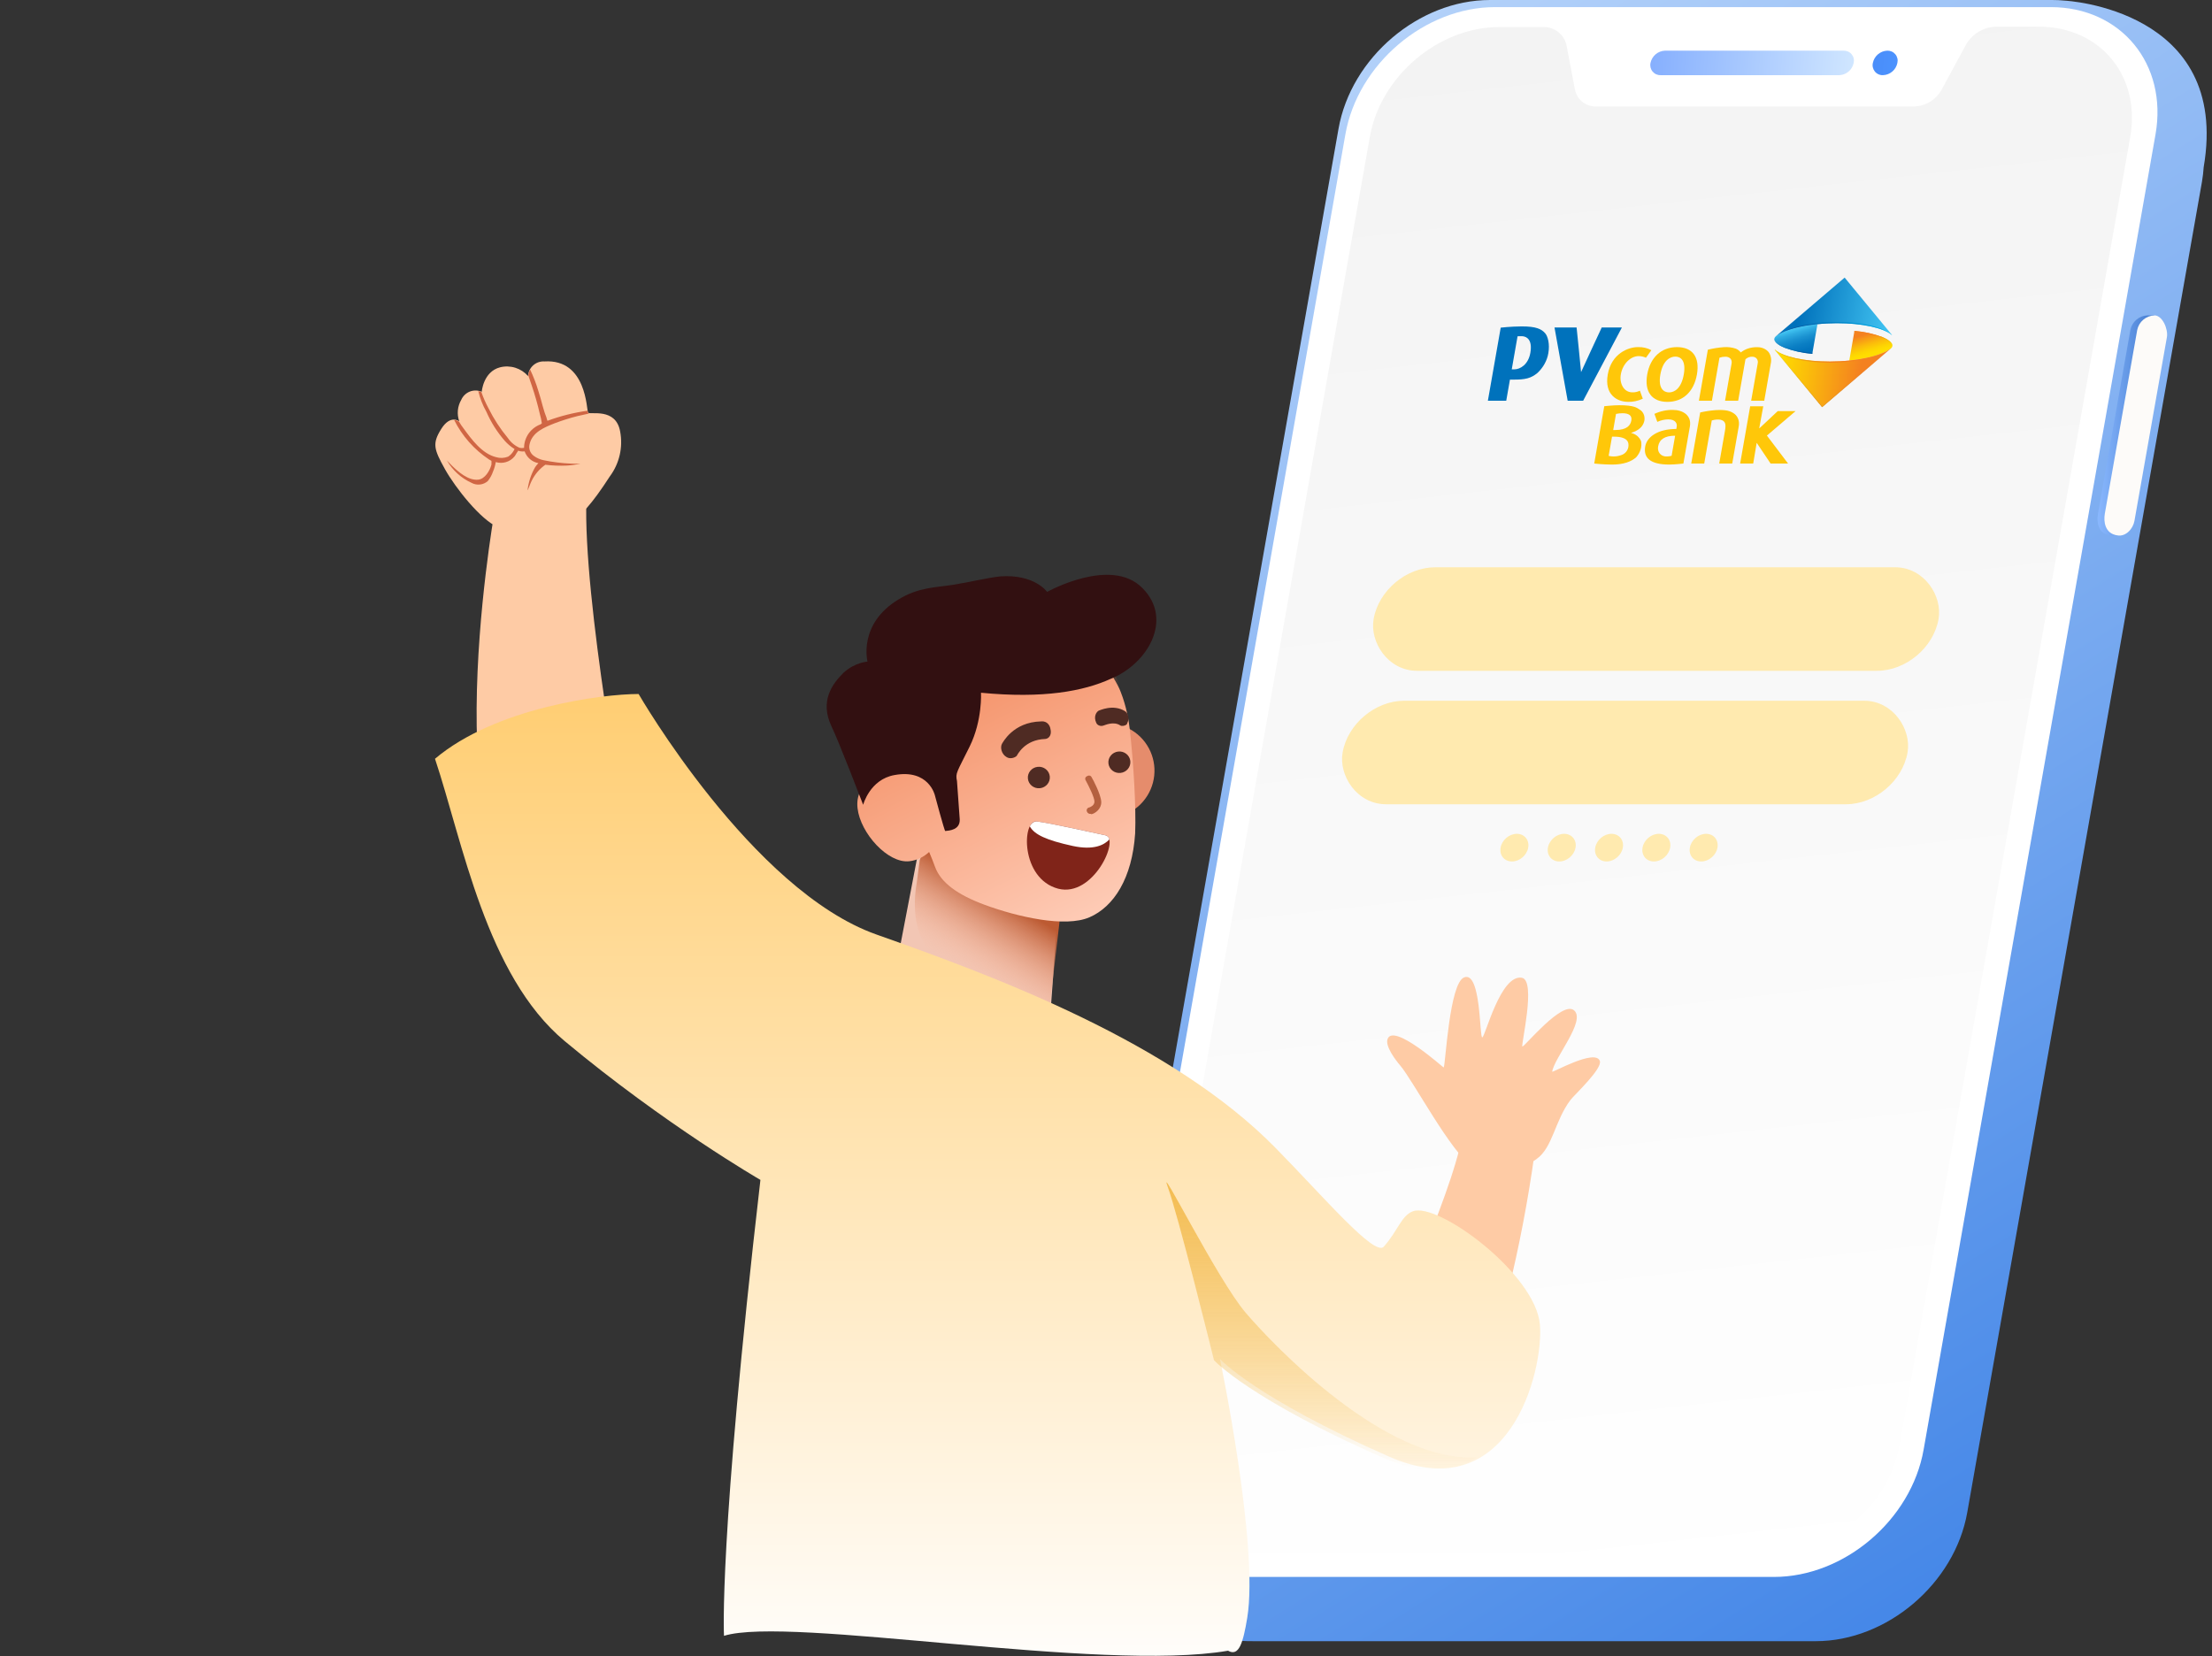 <svg width="239" height="179" viewBox="0 0 239 179" fill="none" xmlns="http://www.w3.org/2000/svg">
<rect x="0" y="0" width="239" height="179" fill="#333333" stroke="none"/>
<path d="M154.123 150.875C154.118 151.207 154.014 151.53 153.826 151.804C153.638 152.077 153.373 152.289 153.064 152.413C152.756 152.536 152.418 152.566 152.093 152.499C151.768 152.431 151.47 152.269 151.236 152.033C151.003 151.796 150.844 151.496 150.781 151.17C150.717 150.844 150.751 150.507 150.879 150.2C151.006 149.893 151.221 149.631 151.497 149.446C151.773 149.261 152.097 149.162 152.429 149.16C152.654 149.158 152.877 149.202 153.085 149.287C153.292 149.373 153.481 149.5 153.639 149.659C153.797 149.819 153.921 150.009 154.004 150.218C154.087 150.427 154.128 150.65 154.123 150.875Z" fill="url(#paint0_radial_5395_7364)"/>
<path d="M158.569 117.731C159.5 117.731 160.256 116.976 160.256 116.044C160.256 115.113 159.5 114.357 158.569 114.357C157.637 114.357 156.882 115.113 156.882 116.044C156.882 116.976 157.637 117.731 158.569 117.731Z" fill="url(#paint1_radial_5395_7364)"/>
<path d="M223.107 0.069C222.647 0.021 222.186 -0.002 221.724 8.81687e-05H160.988C153.307 8.81687e-05 145.979 6.222 144.624 13.91L119.244 157.719C118.961 159.368 118.924 161.051 119.134 162.711C119.134 162.711 121.159 177.492 135.429 177.361H196.192C203.873 177.361 211.202 171.138 212.557 163.444L237.916 19.642C238.004 19.12 238.067 18.593 238.102 18.065C241.027 0.968 223.107 0.069 223.107 0.069Z" fill="url(#paint2_linear_5395_7364)"/>
<path d="M191.664 170.419H131.627C124.022 170.419 118.961 164.259 120.295 156.661L145.364 14.526C146.698 6.921 153.944 0.768 161.542 0.768H221.565C229.17 0.768 234.231 6.928 232.897 14.526L207.842 156.661C206.508 164.259 199.262 170.419 191.664 170.419Z" fill="white"/>
<path d="M230.166 14.795L205.228 156.239C204.101 162.641 197.997 167.833 191.595 167.833H132.608C126.206 167.833 121.934 162.641 123.061 156.239L148.005 14.795C149.159 8.234 155.423 2.924 161.991 2.924H166.713C167.319 2.9 167.914 3.097 168.385 3.479C168.857 3.861 169.174 4.4 169.278 4.998L170.17 9.693C170.277 10.219 170.569 10.691 170.992 11.022C171.415 11.354 171.942 11.525 172.479 11.504H206.839C207.454 11.482 208.053 11.299 208.575 10.973C209.097 10.646 209.523 10.188 209.812 9.644L212.349 4.957C212.666 4.352 213.137 3.841 213.715 3.477C214.293 3.112 214.957 2.907 215.64 2.883H220.362C226.944 2.924 231.327 8.234 230.166 14.795Z" fill="url(#paint3_linear_5395_7364)"/>
<path d="M198.75 8.123H179.426C179.26 8.129 179.095 8.096 178.944 8.027C178.793 7.959 178.659 7.856 178.554 7.728C178.448 7.6 178.374 7.449 178.336 7.288C178.298 7.126 178.297 6.958 178.334 6.796C178.41 6.433 178.604 6.106 178.888 5.866C179.171 5.627 179.526 5.489 179.897 5.475H199.192C199.358 5.469 199.523 5.501 199.674 5.569C199.825 5.636 199.959 5.738 200.065 5.866C200.17 5.993 200.245 6.144 200.283 6.305C200.322 6.466 200.322 6.634 200.285 6.796C200.213 7.156 200.023 7.483 199.745 7.723C199.467 7.963 199.117 8.104 198.75 8.123Z" fill="url(#paint4_linear_5395_7364)"/>
<path d="M205.007 6.796C204.935 7.16 204.743 7.49 204.46 7.731C204.178 7.972 203.822 8.11 203.451 8.123C203.285 8.13 203.119 8.098 202.967 8.03C202.815 7.962 202.681 7.86 202.575 7.731C202.47 7.602 202.395 7.451 202.357 7.289C202.32 7.127 202.32 6.958 202.359 6.796C202.433 6.433 202.626 6.106 202.908 5.867C203.191 5.627 203.545 5.49 203.914 5.475C204.08 5.469 204.245 5.501 204.396 5.569C204.548 5.636 204.681 5.738 204.787 5.866C204.893 5.993 204.967 6.144 205.006 6.305C205.044 6.466 205.044 6.634 205.007 6.796Z" fill="url(#paint5_linear_5395_7364)"/>
<path d="M232.744 34.277L232.779 34.084H232.032C231.591 34.099 231.167 34.263 230.831 34.549C230.494 34.835 230.265 35.227 230.179 35.66L226.681 55.502C226.55 56.255 226.57 57.686 228.064 57.88H228.893L228.727 57.078L228.762 56.884C229.037 56.755 229.279 56.562 229.466 56.322C229.653 56.081 229.782 55.801 229.84 55.502L233.318 35.66C233.38 35.398 233.357 35.124 233.254 34.876C233.151 34.627 232.973 34.418 232.744 34.277Z" fill="url(#paint6_linear_5395_7364)"/>
<path d="M228.769 57.859C227.428 57.666 227.269 56.373 227.421 55.502L230.919 35.66C231.007 35.227 231.239 34.835 231.576 34.55C231.913 34.264 232.337 34.099 232.779 34.084C233.65 34.084 234.279 35.57 234.127 36.441L230.622 56.283C230.47 57.154 229.682 58.025 228.769 57.859Z" fill="#FDFBF9"/>
<path d="M163.365 93.098C164.188 93.098 164.973 92.429 165.118 91.604C165.262 90.779 164.712 90.11 163.889 90.11C163.065 90.11 162.28 90.779 162.135 91.604C161.991 92.429 162.541 93.098 163.365 93.098Z" fill="#FFEAAF"/>
<path d="M168.478 93.098C169.301 93.098 170.086 92.429 170.231 91.604C170.376 90.779 169.825 90.11 169.002 90.11C168.178 90.11 167.393 90.779 167.248 91.604C167.104 92.429 167.654 93.098 168.478 93.098Z" fill="#FFEAAF"/>
<path d="M173.589 93.098C174.412 93.098 175.197 92.429 175.342 91.604C175.487 90.779 174.937 90.11 174.113 90.11C173.289 90.11 172.505 90.779 172.36 91.604C172.215 92.429 172.765 93.098 173.589 93.098Z" fill="#FFEAAF"/>
<path d="M178.701 93.098C179.525 93.098 180.309 92.429 180.454 91.604C180.599 90.779 180.049 90.11 179.225 90.11C178.401 90.11 177.617 90.779 177.472 91.604C177.327 92.429 177.877 93.098 178.701 93.098Z" fill="#FFEAAF"/>
<path d="M183.814 93.098C184.637 93.098 185.422 92.429 185.567 91.604C185.711 90.779 185.161 90.11 184.338 90.11C183.514 90.11 182.729 90.779 182.584 91.604C182.44 92.429 182.99 93.098 183.814 93.098Z" fill="#FFEAAF"/>
<rect width="61.04" height="11.359" rx="5.679" transform="matrix(1 0 -0.173 0.985 146.047 75.728)" fill="#FFEAAF"/>
<rect width="61.04" height="11.359" rx="5.679" transform="matrix(1 0 -0.173 0.985 149.398 61.305)" fill="#FFEAAF"/>
<path d="M175.915 43.428C174.749 43.428 173.326 42.676 173.714 40.469C174.112 38.197 175.941 37.511 176.961 37.511C177.493 37.492 177.996 37.608 178.424 37.848L177.843 38.657C177.605 38.55 177.341 38.491 177.064 38.483C176.192 38.483 175.329 39.299 175.125 40.462C174.956 41.428 175.441 42.399 176.366 42.399C176.637 42.41 176.919 42.35 177.185 42.224L177.501 43.088C176.961 43.339 176.389 43.456 175.84 43.428" fill="#FFC709"/>
<path d="M189.208 43.305L189.907 39.323C189.935 39.222 189.941 39.12 189.925 39.024C189.908 38.928 189.87 38.84 189.813 38.767C189.755 38.694 189.68 38.636 189.592 38.599C189.504 38.562 189.406 38.546 189.304 38.552C189.181 38.545 189.053 38.566 188.929 38.614C188.806 38.661 188.69 38.734 188.591 38.827L187.805 43.305H186.387L187.09 39.301C187.111 39.201 187.112 39.1 187.092 39.007C187.072 38.914 187.032 38.829 186.973 38.758C186.902 38.685 186.815 38.629 186.716 38.594C186.617 38.558 186.509 38.544 186.397 38.552C186.194 38.55 185.986 38.586 185.784 38.658L184.969 43.305H183.561L184.529 37.791C185.099 37.651 185.672 37.559 186.24 37.518C186.701 37.485 187.149 37.54 187.558 37.682C187.769 37.772 187.949 37.91 188.086 38.088C188.306 37.916 188.549 37.781 188.803 37.686C189.155 37.564 189.516 37.508 189.866 37.52C190.358 37.515 190.799 37.705 191.092 38.048C191.217 38.22 191.302 38.422 191.341 38.641C191.381 38.86 191.374 39.093 191.321 39.325L190.622 43.307L189.208 43.305Z" fill="#FFC709"/>
<path d="M176.799 49.404C176.259 49.896 175.395 50.206 174.183 50.206C173.255 50.206 172.25 50.094 172.25 50.094L173.337 43.898C173.337 43.898 174.284 43.792 174.953 43.792C176.549 43.792 176.878 44.072 177.135 44.249C177.332 44.361 177.486 44.528 177.581 44.733C177.676 44.938 177.709 45.175 177.677 45.419C177.503 46.408 176.534 46.667 176.252 46.776L176.249 46.794C176.492 46.85 176.712 46.957 176.896 47.109C177.079 47.261 177.222 47.455 177.315 47.678C177.373 47.962 177.356 48.267 177.266 48.568C177.176 48.868 177.015 49.156 176.798 49.404L176.799 49.404ZM176.259 45.443C176.351 44.92 176.017 44.658 175.305 44.658C175.075 44.657 174.84 44.681 174.606 44.732L174.301 46.473H174.495C175.808 46.473 176.171 45.954 176.26 45.443H176.259ZM175.933 48.339C176.019 47.851 175.936 47.19 174.369 47.19H174.175L173.811 49.262C174.273 49.383 174.789 49.34 175.28 49.141C175.445 49.069 175.593 48.956 175.709 48.814C175.824 48.672 175.901 48.508 175.932 48.339" fill="#FFC709"/>
<path d="M181.886 50.094C181.886 50.094 180.973 50.205 180.365 50.205C178.283 50.205 177.547 49.464 177.762 48.236C177.933 47.264 179.064 46.356 181.12 46.356L181.166 46.098C181.217 45.807 181.066 45.322 180.254 45.322C179.859 45.324 179.453 45.417 179.068 45.592C179.066 45.569 178.756 44.726 178.756 44.726C179.407 44.428 180.096 44.282 180.761 44.299C181.783 44.299 182.805 44.858 182.587 46.098L181.886 50.094ZM180.993 47.088C179.884 47.088 179.293 47.473 179.159 48.238C179.13 48.386 179.132 48.534 179.165 48.672C179.198 48.809 179.261 48.933 179.351 49.035C179.44 49.138 179.554 49.217 179.685 49.267C179.816 49.317 179.962 49.338 180.112 49.328C180.277 49.327 180.446 49.303 180.613 49.256L180.993 47.088Z" fill="#FFC709"/>
<path d="M185.757 50.094L186.372 46.589C186.501 45.853 186.454 45.49 185.878 45.356C185.579 45.314 185.263 45.343 184.952 45.439L184.136 50.094H182.732L183.7 44.575C184.265 44.446 184.833 44.36 185.396 44.319C186.457 44.265 186.958 44.391 187.418 44.736C187.606 44.888 187.744 45.089 187.823 45.323C187.901 45.556 187.916 45.816 187.868 46.078L187.163 50.094H185.757Z" fill="#FFC709"/>
<path d="M183.347 40.471C183.672 38.617 182.889 37.512 181.199 37.512C179.508 37.512 178.302 38.617 177.977 40.471C177.652 42.325 178.471 43.43 180.16 43.43C181.85 43.43 183.021 42.327 183.347 40.471ZM181.927 40.471C181.662 41.977 180.921 42.406 180.34 42.406C179.759 42.406 179.133 41.977 179.397 40.471C179.661 38.966 180.44 38.537 181.019 38.537C181.598 38.537 182.19 38.967 181.927 40.471Z" fill="#FFC709"/>
<path d="M191.308 50.094L189.815 47.87H189.802L189.43 50.094H188.017L189.103 43.904H190.516L190.08 46.284H190.1L192.075 44.431H194.002L190.909 47.073L193.195 50.094H191.308Z" fill="#FFC709"/>
<path d="M191.852 36.362C191.368 36.819 192.227 37.349 192.804 37.574C193.751 37.927 194.762 38.15 195.812 38.237L196.372 35.025C194.306 35.232 192.62 35.732 191.852 36.362Z" fill="url(#paint7_linear_5395_7364)"/>
<path d="M167.292 38.172C167.162 38.965 166.737 39.732 166.102 40.319C165.429 40.86 164.843 41.048 163.407 41.023H163.145L162.745 43.305H160.761L162.147 35.409C162.147 35.409 163.246 35.281 164.38 35.275C165.981 35.266 166.554 35.562 166.947 36.011C167.244 36.352 167.465 37.187 167.292 38.172ZM165.349 38.135C165.601 36.701 164.947 36.359 164.462 36.333C164.282 36.324 163.967 36.342 163.967 36.342L163.34 39.917H163.609C164.276 39.917 165.132 39.376 165.349 38.135Z" fill="#0072BC"/>
<path d="M171.056 43.305H169.382L167.959 35.389H170.346C170.346 35.389 170.831 40.087 170.828 40.194H170.84C170.874 40.086 173.063 35.389 173.063 35.389H175.243L171.056 43.305Z" fill="#0072BC"/>
<path d="M199.809 38.971C201.874 38.765 203.56 38.265 204.329 37.634C204.813 37.178 203.953 36.648 203.376 36.422C202.428 36.07 201.418 35.847 200.368 35.76L199.809 38.971Z" fill="url(#paint8_linear_5395_7364)"/>
<path d="M197.729 39.074C194.941 39.077 192.646 38.546 191.778 37.795C191.771 37.789 191.765 37.795 191.763 37.797C191.762 37.801 191.763 37.805 191.764 37.809L196.872 43.998L204.341 37.623C203.337 38.46 200.71 39.071 197.729 39.074" fill="url(#paint9_linear_5395_7364)"/>
<path d="M191.76 37.81C191.76 37.814 191.76 37.819 191.762 37.822L191.765 37.808L191.763 37.807L191.761 37.809L191.76 37.81ZM197.73 39.074C194.942 39.077 192.647 38.546 191.78 37.795C191.772 37.789 191.766 37.795 191.764 37.797C191.763 37.801 191.763 37.804 191.764 37.807C191.768 37.805 191.772 37.804 191.777 37.809C192.633 38.625 194.92 39.199 197.709 39.196C200.69 39.193 203.326 38.529 204.342 37.623C203.338 38.46 200.71 39.071 197.73 39.074" fill="url(#paint10_linear_5395_7364)"/>
<path d="M200.349 35.87C201.393 35.953 202.401 36.162 203.352 36.492C203.84 36.67 204.529 37.048 204.463 37.419C204.555 37.022 203.864 36.613 203.377 36.422C202.429 36.07 201.419 35.847 200.369 35.76L200.349 35.87Z" fill="url(#paint11_linear_5395_7364)"/>
<path d="M191.84 36.375C192.842 35.538 195.471 34.926 198.452 34.923C201.238 34.92 203.534 35.449 204.401 36.202C204.408 36.208 204.414 36.203 204.415 36.202C204.417 36.197 204.417 36.193 204.415 36.19L199.308 30L191.84 36.375Z" fill="url(#paint12_linear_5395_7364)"/>
<path d="M204.416 36.19L204.416 36.191L204.419 36.187C204.42 36.183 204.42 36.179 204.419 36.175L204.416 36.19ZM198.474 34.802C195.492 34.805 192.854 35.469 191.841 36.375C192.843 35.539 195.472 34.926 198.453 34.923C201.239 34.921 203.535 35.45 204.402 36.202C204.409 36.209 204.415 36.204 204.416 36.202C204.417 36.2 204.418 36.198 204.418 36.196C204.418 36.194 204.417 36.193 204.416 36.191C204.414 36.193 204.409 36.195 204.404 36.19C203.549 35.375 201.271 34.803 198.493 34.802H198.474" fill="url(#paint13_linear_5395_7364)"/>
<path d="M196.887 43.914L191.779 37.795C191.772 37.789 191.766 37.795 191.764 37.797C191.763 37.801 191.764 37.805 191.766 37.808L196.873 43.998L204.342 37.622L196.887 43.914Z" fill="url(#paint14_linear_5395_7364)"/>
<path d="M192.804 37.575C193.751 37.927 194.762 38.15 195.811 38.237L195.831 38.126C194.787 38.043 193.78 37.834 192.829 37.503C192.341 37.326 191.653 36.947 191.719 36.575C191.626 36.974 192.317 37.382 192.805 37.573" fill="url(#paint15_linear_5395_7364)"/>
<path d="M119.753 78.165C120.786 78.192 121.787 78.532 122.624 79.139C123.461 79.746 124.095 80.592 124.442 81.566C124.788 82.54 124.833 83.596 124.568 84.596C124.303 85.595 123.742 86.491 122.959 87.166C122.175 87.841 121.206 88.262 120.178 88.375C119.15 88.489 118.112 88.288 117.201 87.801C116.289 87.313 115.546 86.561 115.07 85.643C114.594 84.725 114.407 83.684 114.534 82.658C114.633 81.372 115.238 80.177 116.216 79.335C117.194 78.493 118.465 78.072 119.753 78.165Z" fill="#E58C6C"/>
<path d="M99.317 91.539L95.276 112.589L93.951 117.53C93.951 117.53 97.042 120.627 103.618 121.227C108.118 121.643 111.087 121.391 113.013 121.005C114.601 120.657 116.508 120.105 115.165 117.315C113.239 113.162 113.436 110.366 113.436 110.366L114.339 97.908L99.317 91.539Z" fill="#F2C6B4"/>
<path d="M100.293 102.577C102.693 105.491 106.082 107.538 108.238 108.3C111.259 109.383 113.34 109.482 113.34 109.482L114.505 99.376L99.947 91.468L99.37 92.958L99.06 95.34C99.07 95.423 98.076 99.81 100.293 102.577Z" fill="url(#paint16_linear_5395_7364)"/>
<path d="M103.667 86.808C103.667 86.808 107.752 80.798 110.62 79.279C116.102 76.183 121.727 75.803 121.727 75.803L120.501 72.954L106.059 73.82L101.411 83.564L103.667 86.808Z" fill="url(#paint17_linear_5395_7364)"/>
<path d="M97.932 90.282C98.703 90.195 99.257 89.5 99.169 88.729C99.082 87.959 97.532 86.088 96.761 86.176C95.991 86.263 96.292 88.274 96.379 89.045C96.466 89.815 97.162 90.369 97.932 90.282Z" fill="url(#paint18_linear_5395_7364)"/>
<path fill-rule="evenodd" clip-rule="evenodd" d="M117.545 69.378C117.545 69.378 120.462 73.012 121.096 74.796C121.701 76.33 121.966 77.902 122.069 78.818C122.465 82.316 122.765 87.258 122.65 90.054C122.334 94.897 120.351 97.989 117.715 99.131C115.079 100.273 109.933 99.084 106.417 97.795C103.442 96.698 101.651 95.382 101.027 93.682C100.842 93.162 100.617 92.605 100.39 92.075C99.799 92.621 99.067 92.981 98.25 93.073C95.938 93.335 92.961 90.044 92.656 87.348C92.351 84.651 94.833 83.569 97.144 83.307C97.81 83.232 98.459 83.342 99.054 83.601L103.858 69.831L117.545 69.378Z" fill="url(#paint19_linear_5395_7364)"/>
<path d="M112.374 85.18C113.027 85.106 113.497 84.529 113.425 83.892C113.353 83.255 112.765 82.798 112.113 82.872C111.46 82.945 110.99 83.522 111.062 84.159C111.134 84.797 111.722 85.254 112.374 85.18Z" fill="#4F2B23"/>
<path d="M121.076 83.528C121.729 83.454 122.199 82.878 122.127 82.24C122.055 81.603 121.467 81.146 120.815 81.22C120.162 81.294 119.692 81.871 119.764 82.508C119.836 83.145 120.423 83.602 121.076 83.528Z" fill="#4F2B23"/>
<path d="M105.994 74.863C105.994 74.863 106.161 77.846 104.771 80.671C103.381 83.496 103.213 83.515 103.399 84.411L103.696 88.546C103.742 89.708 102.552 89.759 102.13 89.807C102.045 89.817 101.007 85.932 101.007 85.932C101.007 85.932 100.344 83.089 96.658 83.757C93.976 84.227 93.262 86.975 93.262 86.975C93.262 86.975 90.595 80.024 89.818 78.445C88.573 75.751 89.905 73.933 91.135 72.71C92.373 71.569 93.733 71.499 93.733 71.499C93.733 71.499 92.676 67.45 97.076 64.784C99.233 63.456 101.118 63.493 102.965 63.201C104.812 62.908 106.557 62.461 108.076 62.289C111.808 62.033 113.138 63.967 113.138 63.967C113.138 63.967 120.051 60.1 123.433 63.552C126.806 66.922 124.018 71.74 120.013 73.36C117.087 74.692 112.735 75.518 105.994 74.863Z" fill="#321011"/>
<path d="M108.758 81.817C108.214 81.508 108.047 80.784 108.257 80.389C108.331 80.288 109.434 78.029 112.485 77.962C112.821 77.924 113.429 78.041 113.532 78.957C113.595 79.507 113.29 79.82 112.955 79.858C110.669 79.931 109.923 81.593 109.849 81.694C109.618 81.906 109.125 82.054 108.758 81.817ZM121.375 78.441C121.291 78.45 121.124 78.469 121.029 78.387C120.296 77.913 119.331 78.394 119.247 78.403C118.922 78.533 118.565 78.387 118.45 78.122C118.116 77.418 118.483 76.912 118.725 76.792C118.809 76.782 120.256 76.062 121.534 76.845C121.807 77 122.121 77.521 121.774 78.21C121.784 78.302 121.543 78.422 121.375 78.441Z" fill="#4F2B23"/>
<path d="M149.88 145.324C150.035 143.481 157.885 127.023 158.137 121.496L165.801 124.667C164.407 134.744 161.978 144.649 158.552 154.225C158.552 154.225 149.718 147.166 149.88 145.324Z" fill="#FECBA5"/>
<path d="M166.025 125.258C164.273 126.477 161.091 127.504 159.192 126.191C156.725 124.509 152.729 116.837 151.273 115.129C150.821 114.599 149.629 113.06 149.925 112.278C150.583 110.536 155.96 115.398 155.985 115.365C156.182 115.171 156.585 106.246 158.197 105.624C160.039 104.908 159.841 112.135 160.154 112.109C160.466 112.084 162.119 105.262 164.43 105.666C166.017 105.943 164.314 112.984 164.487 113.094C164.66 113.203 168.812 108.046 170.087 109.199C171.361 110.351 167.924 114.313 167.71 115.819C167.71 115.962 172.381 113.295 172.858 114.658C173.146 115.499 170.12 118.309 169.692 118.864C167.982 121.119 167.776 124.021 166.025 125.249V125.258Z" fill="#FECBA5"/>
<path d="M67.68 89.986C67.68 89.986 62.953 64.73 63.361 53.86L53.402 55.5C53.402 55.5 46.076 97.125 60.152 98.757C71.938 100.114 67.272 88.056 67.68 89.942L67.68 89.986Z" fill="#FECBA5"/>
<path d="M61.82 56.268C62.707 55.768 63.888 54.587 65.891 51.482C66.401 50.797 66.763 50.013 66.955 49.181C67.147 48.349 67.165 47.487 67.008 46.648C66.55 43.992 63.716 44.865 63.54 44.59C63.364 44.315 63.404 38.778 58.83 39.06C58.61 39.046 58.389 39.076 58.18 39.147C57.971 39.219 57.779 39.331 57.614 39.478C57.449 39.625 57.314 39.802 57.218 40.001C57.122 40.2 57.067 40.416 57.054 40.636C56.685 40.217 56.209 39.908 55.676 39.742C55.143 39.576 54.574 39.559 54.033 39.695C52.209 40.165 52.05 42.34 52.05 42.34C51.847 42.252 51.628 42.205 51.407 42.201C51.186 42.197 50.966 42.237 50.76 42.318C50.554 42.4 50.367 42.521 50.208 42.675C50.049 42.829 49.922 43.013 49.834 43.216C49.632 43.563 49.508 43.95 49.471 44.351C49.434 44.751 49.486 45.154 49.622 45.533C49.622 45.533 48.678 44.759 47.681 46.347C46.684 47.936 46.876 48.538 48.07 50.692C49.177 52.678 51.922 56.184 53.83 56.988C57.15 58.381 59.444 57.639 61.82 56.268Z" fill="#FECBA5"/>
<path d="M59.157 45.474C60.557 44.956 62.009 44.591 63.487 44.386C63.494 44.468 63.511 44.548 63.54 44.625C63.569 44.659 63.61 44.681 63.654 44.688L62.397 44.966C61.946 45.079 61.512 45.201 61.06 45.349C60.608 45.498 60.316 45.594 59.953 45.734C58.818 46.181 57.516 46.697 57.219 48.005C57.161 48.231 57.171 48.469 57.247 48.689C57.323 48.91 57.462 49.103 57.647 49.245C57.97 49.49 58.344 49.658 58.742 49.736C59.709 49.938 60.691 50.06 61.677 50.102C62.022 50.121 62.367 50.123 62.712 50.106C62.229 50.216 61.738 50.285 61.243 50.313C60.469 50.35 59.694 50.321 58.926 50.224L58.757 50.347C58.119 50.842 57.622 51.495 57.316 52.243C57.218 52.472 56.986 53.126 57.004 52.94C57.109 52.071 57.389 51.233 57.828 50.476C57.93 50.324 58.046 50.183 58.175 50.052C57.836 49.99 57.521 49.84 57.259 49.617C56.998 49.394 56.799 49.105 56.685 48.781C56.55 48.798 56.413 48.798 56.278 48.78C56.173 48.763 56.07 48.739 55.969 48.708C55.968 48.787 55.862 48.875 55.808 48.981C55.748 49.102 55.676 49.217 55.594 49.325C55.355 49.617 55.035 49.831 54.673 49.939C54.312 50.048 53.927 50.047 53.566 49.936C53.509 50.289 53.41 50.633 53.27 50.961C53.142 51.336 52.949 51.686 52.7 51.994C52.459 52.202 52.16 52.331 51.843 52.363C51.526 52.395 51.208 52.328 50.93 52.172C49.821 51.663 48.897 50.821 48.286 49.764L48.832 50.324C49.52 50.999 50.595 51.941 51.657 51.839C52.4 51.771 52.917 50.871 53.096 50.226C53.106 50.085 53.107 49.943 53.098 49.802C53.005 49.759 52.917 49.709 52.833 49.65C51.225 48.581 49.926 47.108 49.065 45.38C49.259 45.394 49.446 45.462 49.603 45.577C49.744 45.825 49.903 46.062 50.078 46.286C50.958 47.493 52.084 49.037 53.604 49.406C54.031 49.534 54.49 49.514 54.904 49.349C55.15 49.188 55.354 48.97 55.5 48.715L55.598 48.529C55.205 48.285 54.849 47.985 54.54 47.64C53.721 46.702 53.051 45.643 52.554 44.501C52.157 43.802 51.862 43.05 51.678 42.268C51.801 42.286 51.92 42.322 52.032 42.376C52.03 42.355 52.03 42.334 52.032 42.314L52.031 42.429C52.236 43.008 52.485 43.571 52.776 44.112C53.349 45.267 54.054 46.35 54.877 47.341C55.192 47.81 55.636 48.178 56.156 48.399C56.31 48.43 56.47 48.431 56.624 48.401L56.625 48.295C56.649 47.759 56.831 47.242 57.147 46.809C57.464 46.376 57.901 46.046 58.404 45.86L58.546 45.746C58.498 45.408 58.426 45.073 58.329 44.745C58.091 43.707 57.8 42.681 57.457 41.672C57.326 41.309 57.203 40.937 57.081 40.574C57.104 40.351 57.171 40.135 57.278 39.938C57.627 40.671 57.92 41.429 58.154 42.206C58.337 42.755 58.485 43.313 58.633 43.871C58.781 44.429 58.904 44.757 59.061 45.173C59.061 45.27 59.131 45.386 59.157 45.492L59.157 45.474Z" fill="#D06644"/>
<path d="M69 75C69 75 81.232 96.233 94.695 100.992C107.654 105.565 126.637 112.659 137.818 124.053C143.029 129.36 148.531 135.844 149.513 134.729C151.034 133.013 151.406 131.386 152.644 130.908C155.368 129.864 165.913 137.684 166.381 143.133C166.806 148.202 163.047 163.124 150.096 157.419C135.634 151.059 131.812 146.866 131.812 146.866C131.812 146.866 136.049 167.078 134.758 174.854C134.316 177.507 133.873 179.073 132.688 178.392C118.918 180.763 85.286 174.597 78.227 176.782C78.227 176.782 77.623 166.742 82.161 127.511C82.161 127.511 71.872 121.567 61 112.5C52.526 105.423 50 91 47 82C53.5 76.5 65 75 69 75Z" fill="url(#paint20_linear_5395_7364)"/>
<path d="M131.169 146.998C130.913 145.963 127.295 131.323 126.163 128.245C125.03 125.167 131.532 138.285 134.593 141.868C137.653 145.45 149.675 158.064 159.538 157.498C157.078 159.064 153.779 159.462 149.453 157.551C135.079 151.226 131.214 147.051 131.169 146.998Z" fill="url(#paint21_linear_5395_7364)"/>
<path d="M119.457 90.275C118.272 90.036 113.61 88.966 112.009 88.771C110.408 88.577 110.24 94.963 114.336 96.042C118.157 97.015 121.023 90.593 119.457 90.275Z" fill="#802419"/>
<path d="M119.864 90.717C119.848 90.612 119.8 90.513 119.728 90.434C119.656 90.356 119.561 90.3 119.457 90.275C118.272 90.036 113.61 88.966 112.009 88.771C111.708 88.771 111.452 88.939 111.266 89.302C111.753 90.187 113.035 90.797 115.919 91.425C118.157 91.903 119.289 91.337 119.864 90.717Z" fill="white"/>
<path d="M117.828 87.955C117.673 87.972 117.507 87.889 117.433 87.694C117.358 87.499 117.49 87.281 117.697 87.257C117.697 87.257 118.253 87.093 118.253 86.634C118.254 86.176 117.647 84.973 117.315 84.349C117.189 84.159 117.27 83.947 117.471 83.873C117.666 83.749 117.883 83.826 117.958 84.021C118.084 84.211 118.948 85.843 118.987 86.653C119.021 87.413 118.344 87.897 117.937 87.993C117.88 87.949 117.828 87.955 117.828 87.955Z" fill="#B4603F"/>
<defs>
<radialGradient id="paint0_radial_5395_7364" cx="0" cy="0" r="1" gradientUnits="userSpaceOnUse" gradientTransform="translate(152.146 150.46) scale(1.687 1.687)">
<stop stop-color="white"/>
<stop offset="1" stop-color="#FED5AB"/>
</radialGradient>
<radialGradient id="paint1_radial_5395_7364" cx="0" cy="0" r="1" gradientUnits="userSpaceOnUse" gradientTransform="translate(158.285 115.664) scale(1.687 1.687)">
<stop stop-color="white"/>
<stop offset="1" stop-color="#FED5AB"/>
</radialGradient>
<linearGradient id="paint2_linear_5395_7364" x1="228.487" y1="200.554" x2="90.487" y2="-20.946" gradientUnits="userSpaceOnUse">
<stop stop-color="#3079E4"/>
<stop offset="1" stop-color="#D3E7FF"/>
</linearGradient>
<linearGradient id="paint3_linear_5395_7364" x1="165.662" y1="-12.617" x2="186.403" y2="173.122" gradientUnits="userSpaceOnUse">
<stop stop-color="#F2F2F2"/>
<stop offset="1" stop-color="white"/>
</linearGradient>
<linearGradient id="paint4_linear_5395_7364" x1="205.041" y1="7.937" x2="176.35" y2="5.863" gradientUnits="userSpaceOnUse">
<stop stop-color="#E0F2FF"/>
<stop offset="1" stop-color="#7FAAFE"/>
</linearGradient>
<linearGradient id="paint5_linear_5395_7364" x1="205.117" y1="6.9" x2="176.426" y2="4.826" gradientUnits="userSpaceOnUse">
<stop stop-color="#4C93FE"/>
<stop offset="1" stop-color="#3155D2"/>
</linearGradient>
<linearGradient id="paint6_linear_5395_7364" x1="226.633" y1="45.982" x2="233.359" y2="45.982" gradientUnits="userSpaceOnUse">
<stop stop-color="#8AB8FE"/>
<stop offset="1" stop-color="#3B75CB"/>
</linearGradient>
<linearGradient id="paint7_linear_5395_7364" x1="195.131" y1="38.593" x2="194.13" y2="35.179" gradientUnits="userSpaceOnUse">
<stop stop-color="#0071BB"/>
<stop offset="0.218" stop-color="#0274BD"/>
<stop offset="0.414" stop-color="#0B7FC4"/>
<stop offset="0.603" stop-color="#1A91D0"/>
<stop offset="0.785" stop-color="#2EABE1"/>
<stop offset="0.936" stop-color="#44C7F4"/>
</linearGradient>
<linearGradient id="paint8_linear_5395_7364" x1="202.258" y1="38.415" x2="201.424" y2="35.573" gradientUnits="userSpaceOnUse">
<stop stop-color="#FFDD00"/>
<stop offset="0.097" stop-color="#FFDD00"/>
<stop offset="0.223" stop-color="#FDD403"/>
<stop offset="0.43" stop-color="#FBBB0B"/>
<stop offset="0.689" stop-color="#F69419"/>
<stop offset="0.801" stop-color="#F48120"/>
<stop offset="1" stop-color="#F48120"/>
</linearGradient>
<linearGradient id="paint9_linear_5395_7364" x1="191.234" y1="40.81" x2="203.407" y2="42.946" gradientUnits="userSpaceOnUse">
<stop offset="0.038" stop-color="#FFDD00"/>
<stop offset="0.283" stop-color="#FBC109"/>
<stop offset="0.769" stop-color="#F48120"/>
</linearGradient>
<linearGradient id="paint10_linear_5395_7364" x1="191.655" y1="38.41" x2="203.829" y2="40.545" gradientUnits="userSpaceOnUse">
<stop stop-color="#EAC900"/>
<stop offset="0.491" stop-color="#F48120"/>
</linearGradient>
<linearGradient id="paint11_linear_5395_7364" x1="200.223" y1="36.59" x2="204.478" y2="37.336" gradientUnits="userSpaceOnUse">
<stop stop-color="#F48120"/>
<stop offset="0.13" stop-color="#F48120"/>
<stop offset="0.509" stop-color="#F48120"/>
<stop offset="1" stop-color="#EAC900"/>
</linearGradient>
<linearGradient id="paint12_linear_5395_7364" x1="192.399" y1="33.188" x2="204.57" y2="35.323" gradientUnits="userSpaceOnUse">
<stop offset="0.16" stop-color="#0071BB"/>
<stop offset="0.366" stop-color="#1186C9"/>
<stop offset="1" stop-color="#44C7F4"/>
</linearGradient>
<linearGradient id="paint13_linear_5395_7364" x1="191.979" y1="35.589" x2="204.15" y2="37.724" gradientUnits="userSpaceOnUse">
<stop stop-color="#005CA6"/>
<stop offset="0.16" stop-color="#005CA6"/>
<stop offset="0.406" stop-color="#0077BC"/>
<stop offset="1" stop-color="#00B8F1"/>
</linearGradient>
<linearGradient id="paint14_linear_5395_7364" x1="191.235" y1="40.81" x2="203.408" y2="42.945" gradientUnits="userSpaceOnUse">
<stop stop-color="#E8C81C"/>
<stop offset="0.769" stop-color="#DC7727"/>
</linearGradient>
<linearGradient id="paint15_linear_5395_7364" x1="191.572" y1="37.406" x2="195.826" y2="38.153" gradientUnits="userSpaceOnUse">
<stop stop-color="#1B92D0"/>
<stop offset="0.84" stop-color="#015DA6"/>
<stop offset="1" stop-color="#015DA6"/>
</linearGradient>
<linearGradient id="paint16_linear_5395_7364" x1="104.13" y1="105.171" x2="109.013" y2="97.27" gradientUnits="userSpaceOnUse">
<stop stop-color="#FFBCA0" stop-opacity="0"/>
<stop offset="0.99" stop-color="#BC5A32"/>
</linearGradient>
<linearGradient id="paint17_linear_5395_7364" x1="111.758" y1="79.704" x2="108.515" y2="74.226" gradientUnits="userSpaceOnUse">
<stop stop-color="#BC5A32" stop-opacity="0"/>
<stop offset="0.99" stop-color="#FB9D76"/>
</linearGradient>
<linearGradient id="paint18_linear_5395_7364" x1="97.863" y1="90.778" x2="97.707" y2="87.784" gradientUnits="userSpaceOnUse">
<stop stop-color="#CC7A5E" stop-opacity="0"/>
<stop offset="0.924" stop-color="#AA5F4B"/>
</linearGradient>
<linearGradient id="paint19_linear_5395_7364" x1="102.142" y1="67.983" x2="118.212" y2="99.45" gradientUnits="userSpaceOnUse">
<stop stop-color="#F3885B"/>
<stop offset="1" stop-color="#FECCB7"/>
</linearGradient>
<linearGradient id="paint20_linear_5395_7364" x1="101.091" y1="73.729" x2="101.091" y2="178.944" gradientUnits="userSpaceOnUse">
<stop stop-color="#FFCD71"/>
<stop offset="1" stop-color="#FFFDFA"/>
</linearGradient>
<linearGradient id="paint21_linear_5395_7364" x1="142.785" y1="127.781" x2="142.785" y2="158.834" gradientUnits="userSpaceOnUse">
<stop stop-color="#F3BC51"/>
<stop offset="1" stop-color="#F3BC51" stop-opacity="0"/>
</linearGradient>
</defs>
</svg>
